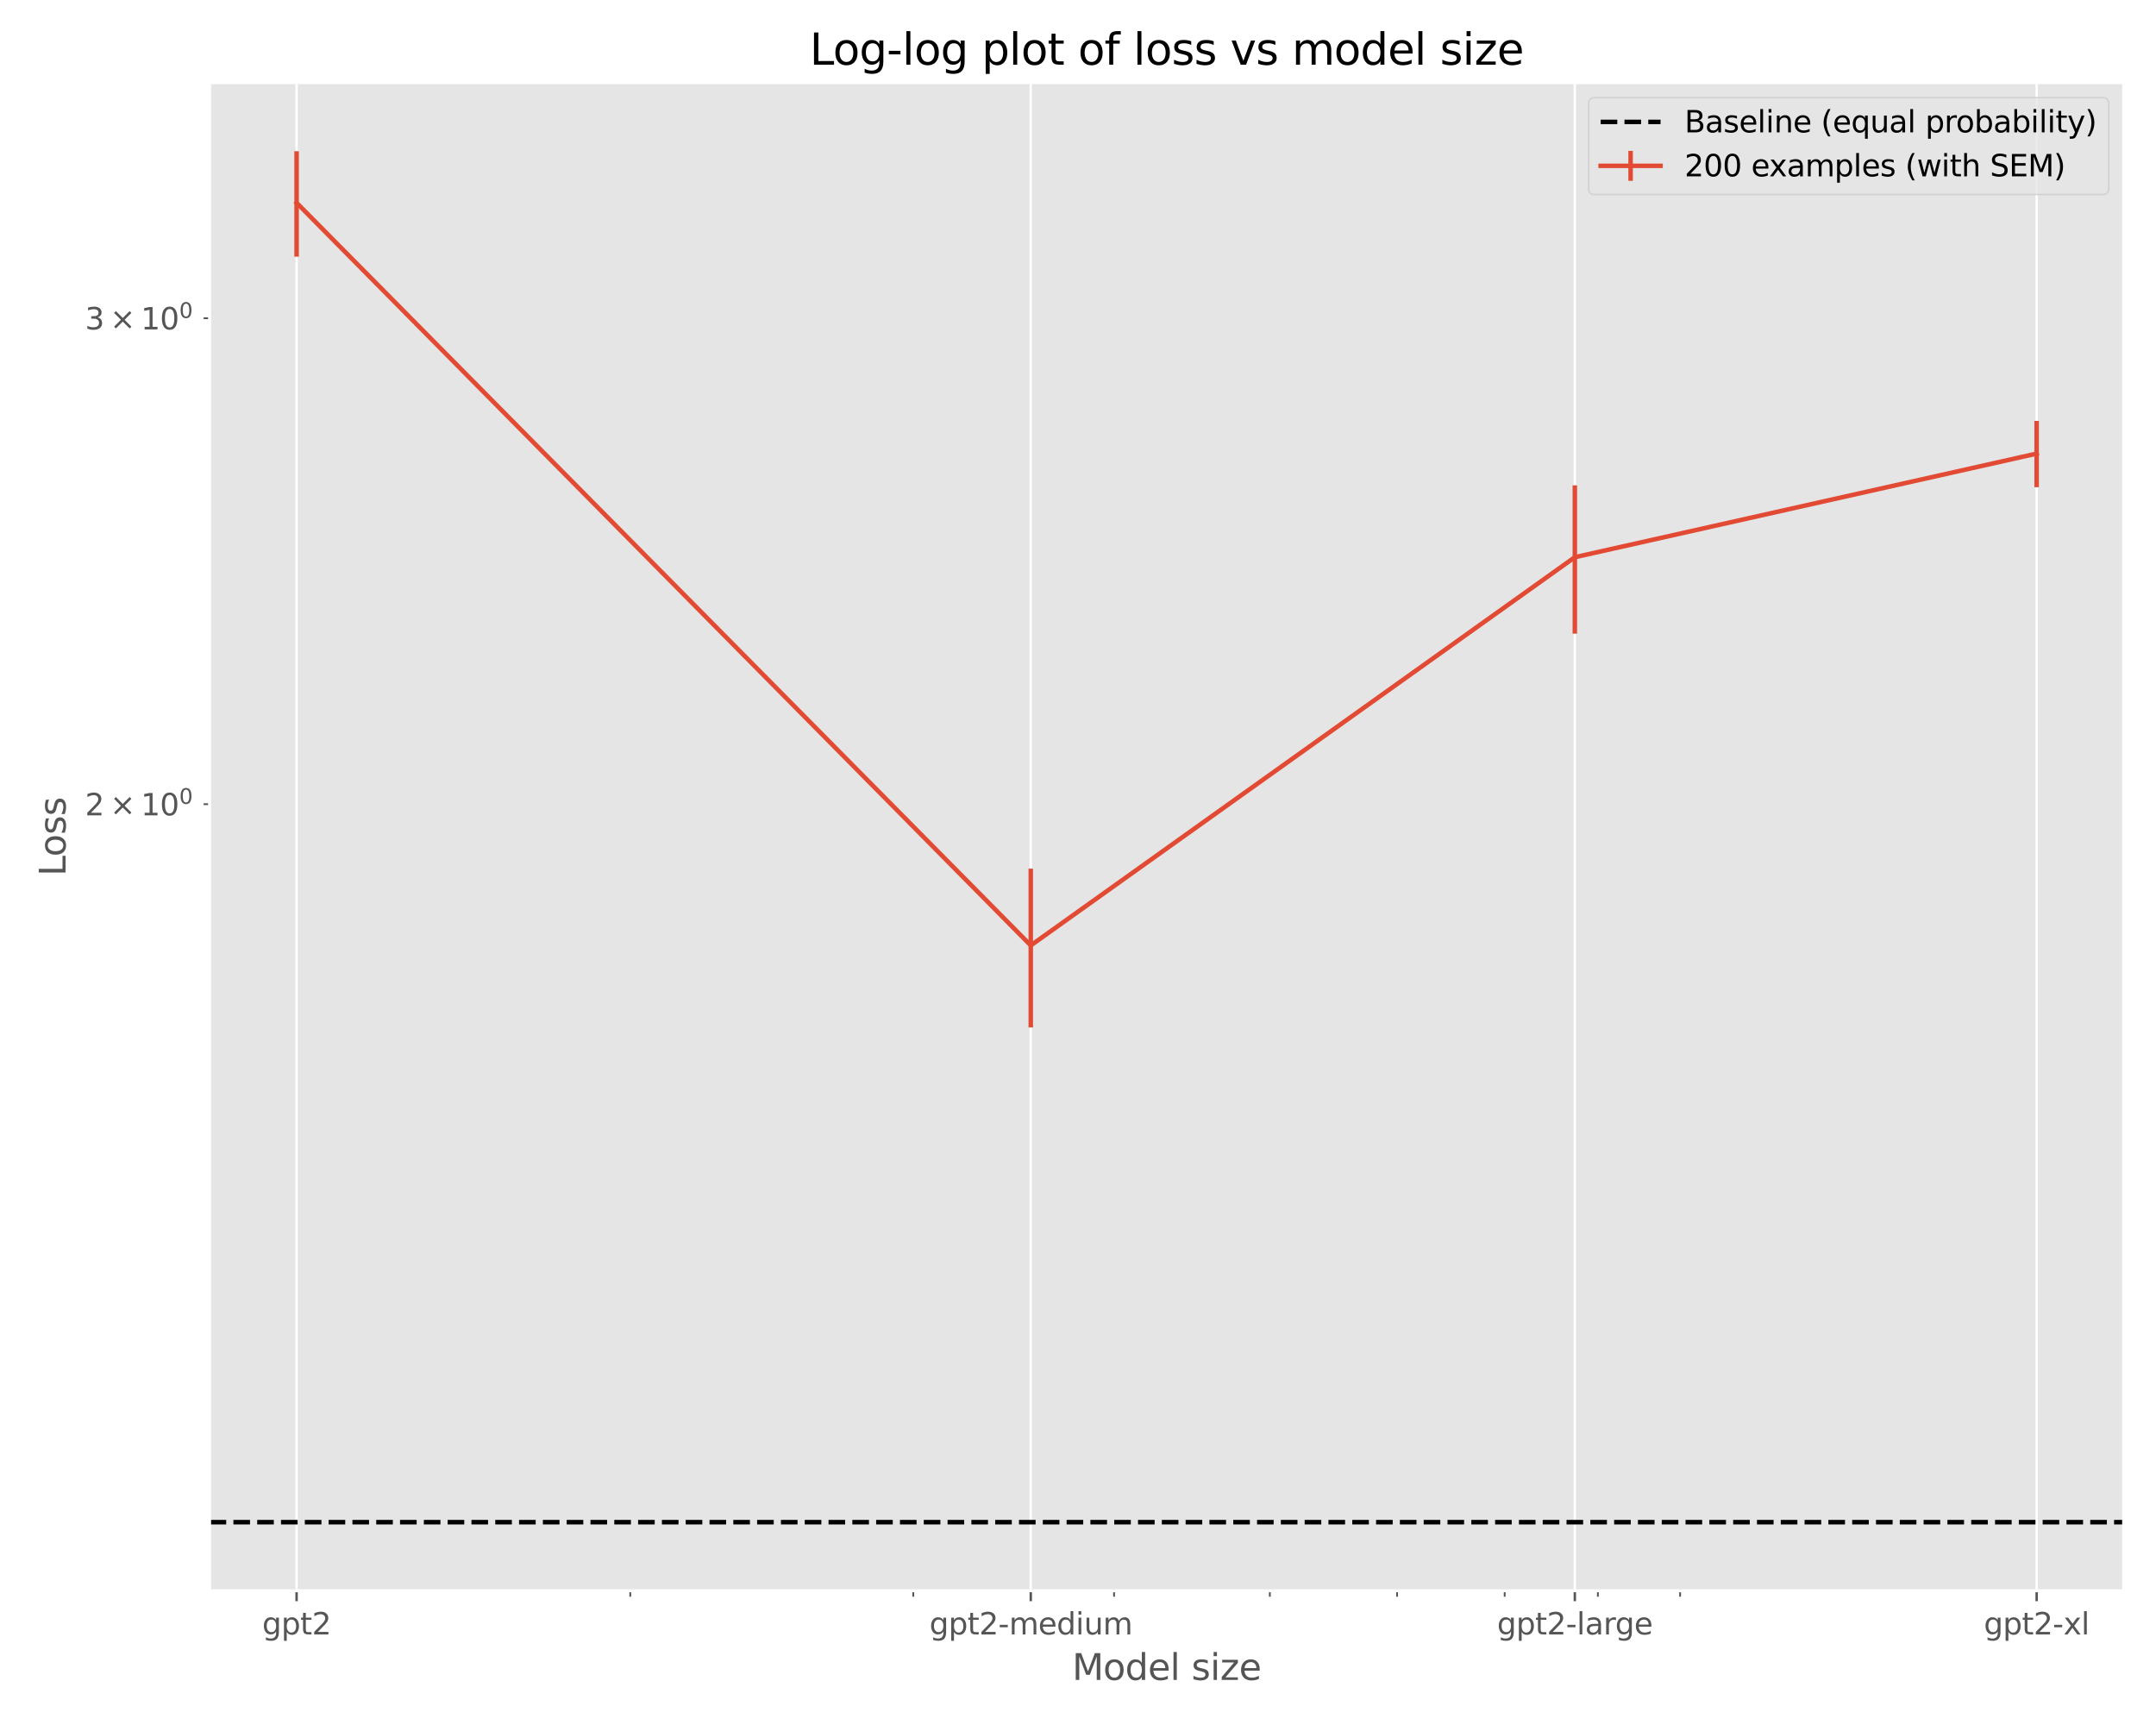 <?xml version="1.0" encoding="utf-8" standalone="no"?>
<!DOCTYPE svg PUBLIC "-//W3C//DTD SVG 1.1//EN"
  "http://www.w3.org/Graphics/SVG/1.1/DTD/svg11.dtd">
<svg xmlns:xlink="http://www.w3.org/1999/xlink" width="720pt" height="576pt" viewBox="0 0 720 576" xmlns="http://www.w3.org/2000/svg" version="1.1">
 <defs>
  <style type="text/css">*{stroke-linejoin: round; stroke-linecap: butt}</style>
 </defs>
 <g id="figure_1">
  <g id="patch_1">
   <path d="M 0 576 
L 720 576 
L 720 0 
L 0 0 
z
" style="fill: #ffffff"/>
  </g>
  <g id="axes_1">
   <g id="patch_2">
    <path d="M 69.992 531.16 
L 709.2 531.16 
L 709.2 27.6 
L 69.992 27.6 
z
" style="fill: #e5e5e5"/>
   </g>
   <g id="matplotlib.axis_1">
    <g id="xtick_1">
     <g id="line2d_1">
      <path d="M 99.047 531.16 
L 99.047 27.6 
" clip-path="url(#p39ba7f995c)" style="fill: none; stroke: #ffffff; stroke-width: 0.8; stroke-linecap: square"/>
     </g>
     <g id="line2d_2">
      <defs>
       <path id="m944b3bfeea" d="M 0 0 
L 0 3.5 
" style="stroke: #555555; stroke-width: 0.8"/>
      </defs>
      <g>
       <use xlink:href="#m944b3bfeea" x="99.047" y="531.16" style="fill: #555555; stroke: #555555; stroke-width: 0.8"/>
      </g>
     </g>
     <g id="text_1">
      <!-- gpt2 -->
      <g style="fill: #555555" transform="translate(87.557 545.758) scale(0.1 -0.1)">
       <defs>
        <path id="DejaVuSans-67" d="M 2906 1791 
Q 2906 2416 2648 2759 
Q 2391 3103 1925 3103 
Q 1463 3103 1205 2759 
Q 947 2416 947 1791 
Q 947 1169 1205 825 
Q 1463 481 1925 481 
Q 2391 481 2648 825 
Q 2906 1169 2906 1791 
z
M 3481 434 
Q 3481 -459 3084 -895 
Q 2688 -1331 1869 -1331 
Q 1566 -1331 1297 -1286 
Q 1028 -1241 775 -1147 
L 775 -588 
Q 1028 -725 1275 -790 
Q 1522 -856 1778 -856 
Q 2344 -856 2625 -561 
Q 2906 -266 2906 331 
L 2906 616 
Q 2728 306 2450 153 
Q 2172 0 1784 0 
Q 1141 0 747 490 
Q 353 981 353 1791 
Q 353 2603 747 3093 
Q 1141 3584 1784 3584 
Q 2172 3584 2450 3431 
Q 2728 3278 2906 2969 
L 2906 3500 
L 3481 3500 
L 3481 434 
z
" transform="scale(0.016)"/>
        <path id="DejaVuSans-70" d="M 1159 525 
L 1159 -1331 
L 581 -1331 
L 581 3500 
L 1159 3500 
L 1159 2969 
Q 1341 3281 1617 3432 
Q 1894 3584 2278 3584 
Q 2916 3584 3314 3078 
Q 3713 2572 3713 1747 
Q 3713 922 3314 415 
Q 2916 -91 2278 -91 
Q 1894 -91 1617 61 
Q 1341 213 1159 525 
z
M 3116 1747 
Q 3116 2381 2855 2742 
Q 2594 3103 2138 3103 
Q 1681 3103 1420 2742 
Q 1159 2381 1159 1747 
Q 1159 1113 1420 752 
Q 1681 391 2138 391 
Q 2594 391 2855 752 
Q 3116 1113 3116 1747 
z
" transform="scale(0.016)"/>
        <path id="DejaVuSans-74" d="M 1172 4494 
L 1172 3500 
L 2356 3500 
L 2356 3053 
L 1172 3053 
L 1172 1153 
Q 1172 725 1289 603 
Q 1406 481 1766 481 
L 2356 481 
L 2356 0 
L 1766 0 
Q 1100 0 847 248 
Q 594 497 594 1153 
L 594 3053 
L 172 3053 
L 172 3500 
L 594 3500 
L 594 4494 
L 1172 4494 
z
" transform="scale(0.016)"/>
        <path id="DejaVuSans-32" d="M 1228 531 
L 3431 531 
L 3431 0 
L 469 0 
L 469 531 
Q 828 903 1448 1529 
Q 2069 2156 2228 2338 
Q 2531 2678 2651 2914 
Q 2772 3150 2772 3378 
Q 2772 3750 2511 3984 
Q 2250 4219 1831 4219 
Q 1534 4219 1204 4116 
Q 875 4013 500 3803 
L 500 4441 
Q 881 4594 1212 4672 
Q 1544 4750 1819 4750 
Q 2544 4750 2975 4387 
Q 3406 4025 3406 3419 
Q 3406 3131 3298 2873 
Q 3191 2616 2906 2266 
Q 2828 2175 2409 1742 
Q 1991 1309 1228 531 
z
" transform="scale(0.016)"/>
       </defs>
       <use xlink:href="#DejaVuSans-67"/>
       <use xlink:href="#DejaVuSans-70" x="63.477"/>
       <use xlink:href="#DejaVuSans-74" x="126.953"/>
       <use xlink:href="#DejaVuSans-32" x="166.162"/>
      </g>
     </g>
    </g>
    <g id="xtick_2">
     <g id="line2d_3">
      <path d="M 344.227 531.16 
L 344.227 27.6 
" clip-path="url(#p39ba7f995c)" style="fill: none; stroke: #ffffff; stroke-width: 0.8; stroke-linecap: square"/>
     </g>
     <g id="line2d_4">
      <g>
       <use xlink:href="#m944b3bfeea" x="344.227" y="531.16" style="fill: #555555; stroke: #555555; stroke-width: 0.8"/>
      </g>
     </g>
     <g id="text_2">
      <!-- gpt2-medium -->
      <g style="fill: #555555" transform="translate(310.384 545.758) scale(0.1 -0.1)">
       <defs>
        <path id="DejaVuSans-2d" d="M 313 2009 
L 1997 2009 
L 1997 1497 
L 313 1497 
L 313 2009 
z
" transform="scale(0.016)"/>
        <path id="DejaVuSans-6d" d="M 3328 2828 
Q 3544 3216 3844 3400 
Q 4144 3584 4550 3584 
Q 5097 3584 5394 3201 
Q 5691 2819 5691 2113 
L 5691 0 
L 5113 0 
L 5113 2094 
Q 5113 2597 4934 2840 
Q 4756 3084 4391 3084 
Q 3944 3084 3684 2787 
Q 3425 2491 3425 1978 
L 3425 0 
L 2847 0 
L 2847 2094 
Q 2847 2600 2669 2842 
Q 2491 3084 2119 3084 
Q 1678 3084 1418 2786 
Q 1159 2488 1159 1978 
L 1159 0 
L 581 0 
L 581 3500 
L 1159 3500 
L 1159 2956 
Q 1356 3278 1631 3431 
Q 1906 3584 2284 3584 
Q 2666 3584 2933 3390 
Q 3200 3197 3328 2828 
z
" transform="scale(0.016)"/>
        <path id="DejaVuSans-65" d="M 3597 1894 
L 3597 1613 
L 953 1613 
Q 991 1019 1311 708 
Q 1631 397 2203 397 
Q 2534 397 2845 478 
Q 3156 559 3463 722 
L 3463 178 
Q 3153 47 2828 -22 
Q 2503 -91 2169 -91 
Q 1331 -91 842 396 
Q 353 884 353 1716 
Q 353 2575 817 3079 
Q 1281 3584 2069 3584 
Q 2775 3584 3186 3129 
Q 3597 2675 3597 1894 
z
M 3022 2063 
Q 3016 2534 2758 2815 
Q 2500 3097 2075 3097 
Q 1594 3097 1305 2825 
Q 1016 2553 972 2059 
L 3022 2063 
z
" transform="scale(0.016)"/>
        <path id="DejaVuSans-64" d="M 2906 2969 
L 2906 4863 
L 3481 4863 
L 3481 0 
L 2906 0 
L 2906 525 
Q 2725 213 2448 61 
Q 2172 -91 1784 -91 
Q 1150 -91 751 415 
Q 353 922 353 1747 
Q 353 2572 751 3078 
Q 1150 3584 1784 3584 
Q 2172 3584 2448 3432 
Q 2725 3281 2906 2969 
z
M 947 1747 
Q 947 1113 1208 752 
Q 1469 391 1925 391 
Q 2381 391 2643 752 
Q 2906 1113 2906 1747 
Q 2906 2381 2643 2742 
Q 2381 3103 1925 3103 
Q 1469 3103 1208 2742 
Q 947 2381 947 1747 
z
" transform="scale(0.016)"/>
        <path id="DejaVuSans-69" d="M 603 3500 
L 1178 3500 
L 1178 0 
L 603 0 
L 603 3500 
z
M 603 4863 
L 1178 4863 
L 1178 4134 
L 603 4134 
L 603 4863 
z
" transform="scale(0.016)"/>
        <path id="DejaVuSans-75" d="M 544 1381 
L 544 3500 
L 1119 3500 
L 1119 1403 
Q 1119 906 1312 657 
Q 1506 409 1894 409 
Q 2359 409 2629 706 
Q 2900 1003 2900 1516 
L 2900 3500 
L 3475 3500 
L 3475 0 
L 2900 0 
L 2900 538 
Q 2691 219 2414 64 
Q 2138 -91 1772 -91 
Q 1169 -91 856 284 
Q 544 659 544 1381 
z
M 1991 3584 
L 1991 3584 
z
" transform="scale(0.016)"/>
       </defs>
       <use xlink:href="#DejaVuSans-67"/>
       <use xlink:href="#DejaVuSans-70" x="63.477"/>
       <use xlink:href="#DejaVuSans-74" x="126.953"/>
       <use xlink:href="#DejaVuSans-32" x="166.162"/>
       <use xlink:href="#DejaVuSans-2d" x="229.785"/>
       <use xlink:href="#DejaVuSans-6d" x="265.869"/>
       <use xlink:href="#DejaVuSans-65" x="363.281"/>
       <use xlink:href="#DejaVuSans-64" x="424.805"/>
       <use xlink:href="#DejaVuSans-69" x="488.281"/>
       <use xlink:href="#DejaVuSans-75" x="516.064"/>
       <use xlink:href="#DejaVuSans-6d" x="579.443"/>
      </g>
     </g>
    </g>
    <g id="xtick_3">
     <g id="line2d_5">
      <path d="M 525.916 531.16 
L 525.916 27.6 
" clip-path="url(#p39ba7f995c)" style="fill: none; stroke: #ffffff; stroke-width: 0.8; stroke-linecap: square"/>
     </g>
     <g id="line2d_6">
      <g>
       <use xlink:href="#m944b3bfeea" x="525.916" y="531.16" style="fill: #555555; stroke: #555555; stroke-width: 0.8"/>
      </g>
     </g>
     <g id="text_3">
      <!-- gpt2-large -->
      <g style="fill: #555555" transform="translate(499.951 545.758) scale(0.1 -0.1)">
       <defs>
        <path id="DejaVuSans-6c" d="M 603 4863 
L 1178 4863 
L 1178 0 
L 603 0 
L 603 4863 
z
" transform="scale(0.016)"/>
        <path id="DejaVuSans-61" d="M 2194 1759 
Q 1497 1759 1228 1600 
Q 959 1441 959 1056 
Q 959 750 1161 570 
Q 1363 391 1709 391 
Q 2188 391 2477 730 
Q 2766 1069 2766 1631 
L 2766 1759 
L 2194 1759 
z
M 3341 1997 
L 3341 0 
L 2766 0 
L 2766 531 
Q 2569 213 2275 61 
Q 1981 -91 1556 -91 
Q 1019 -91 701 211 
Q 384 513 384 1019 
Q 384 1609 779 1909 
Q 1175 2209 1959 2209 
L 2766 2209 
L 2766 2266 
Q 2766 2663 2505 2880 
Q 2244 3097 1772 3097 
Q 1472 3097 1187 3025 
Q 903 2953 641 2809 
L 641 3341 
Q 956 3463 1253 3523 
Q 1550 3584 1831 3584 
Q 2591 3584 2966 3190 
Q 3341 2797 3341 1997 
z
" transform="scale(0.016)"/>
        <path id="DejaVuSans-72" d="M 2631 2963 
Q 2534 3019 2420 3045 
Q 2306 3072 2169 3072 
Q 1681 3072 1420 2755 
Q 1159 2438 1159 1844 
L 1159 0 
L 581 0 
L 581 3500 
L 1159 3500 
L 1159 2956 
Q 1341 3275 1631 3429 
Q 1922 3584 2338 3584 
Q 2397 3584 2469 3576 
Q 2541 3569 2628 3553 
L 2631 2963 
z
" transform="scale(0.016)"/>
       </defs>
       <use xlink:href="#DejaVuSans-67"/>
       <use xlink:href="#DejaVuSans-70" x="63.477"/>
       <use xlink:href="#DejaVuSans-74" x="126.953"/>
       <use xlink:href="#DejaVuSans-32" x="166.162"/>
       <use xlink:href="#DejaVuSans-2d" x="229.785"/>
       <use xlink:href="#DejaVuSans-6c" x="265.869"/>
       <use xlink:href="#DejaVuSans-61" x="293.652"/>
       <use xlink:href="#DejaVuSans-72" x="354.932"/>
       <use xlink:href="#DejaVuSans-67" x="394.295"/>
       <use xlink:href="#DejaVuSans-65" x="457.771"/>
      </g>
     </g>
    </g>
    <g id="xtick_4">
     <g id="line2d_7">
      <path d="M 680.145 531.16 
L 680.145 27.6 
" clip-path="url(#p39ba7f995c)" style="fill: none; stroke: #ffffff; stroke-width: 0.8; stroke-linecap: square"/>
     </g>
     <g id="line2d_8">
      <g>
       <use xlink:href="#m944b3bfeea" x="680.145" y="531.16" style="fill: #555555; stroke: #555555; stroke-width: 0.8"/>
      </g>
     </g>
     <g id="text_4">
      <!-- gpt2-xl -->
      <g style="fill: #555555" transform="translate(662.503 545.758) scale(0.1 -0.1)">
       <defs>
        <path id="DejaVuSans-78" d="M 3513 3500 
L 2247 1797 
L 3578 0 
L 2900 0 
L 1881 1375 
L 863 0 
L 184 0 
L 1544 1831 
L 300 3500 
L 978 3500 
L 1906 2253 
L 2834 3500 
L 3513 3500 
z
" transform="scale(0.016)"/>
       </defs>
       <use xlink:href="#DejaVuSans-67"/>
       <use xlink:href="#DejaVuSans-70" x="63.477"/>
       <use xlink:href="#DejaVuSans-74" x="126.953"/>
       <use xlink:href="#DejaVuSans-32" x="166.162"/>
       <use xlink:href="#DejaVuSans-2d" x="229.785"/>
       <use xlink:href="#DejaVuSans-78" x="265.869"/>
       <use xlink:href="#DejaVuSans-6c" x="325.049"/>
      </g>
     </g>
    </g>
    <g id="xtick_5">
     <g id="line2d_9">
      <defs>
       <path id="mdb8446ba97" d="M 0 0 
L 0 2 
" style="stroke: #555555; stroke-width: 0.6"/>
      </defs>
      <g>
       <use xlink:href="#mdb8446ba97" x="210.476" y="531.16" style="fill: #555555; stroke: #555555; stroke-width: 0.6"/>
      </g>
     </g>
    </g>
    <g id="xtick_6">
     <g id="line2d_10">
      <g>
       <use xlink:href="#mdb8446ba97" x="304.989" y="531.16" style="fill: #555555; stroke: #555555; stroke-width: 0.6"/>
      </g>
     </g>
    </g>
    <g id="xtick_7">
     <g id="line2d_11">
      <g>
       <use xlink:href="#mdb8446ba97" x="372.047" y="531.16" style="fill: #555555; stroke: #555555; stroke-width: 0.6"/>
      </g>
     </g>
    </g>
    <g id="xtick_8">
     <g id="line2d_12">
      <g>
       <use xlink:href="#mdb8446ba97" x="424.061" y="531.16" style="fill: #555555; stroke: #555555; stroke-width: 0.6"/>
      </g>
     </g>
    </g>
    <g id="xtick_9">
     <g id="line2d_13">
      <g>
       <use xlink:href="#mdb8446ba97" x="466.56" y="531.16" style="fill: #555555; stroke: #555555; stroke-width: 0.6"/>
      </g>
     </g>
    </g>
    <g id="xtick_10">
     <g id="line2d_14">
      <g>
       <use xlink:href="#mdb8446ba97" x="502.492" y="531.16" style="fill: #555555; stroke: #555555; stroke-width: 0.6"/>
      </g>
     </g>
    </g>
    <g id="xtick_11">
     <g id="line2d_15">
      <g>
       <use xlink:href="#mdb8446ba97" x="533.618" y="531.16" style="fill: #555555; stroke: #555555; stroke-width: 0.6"/>
      </g>
     </g>
    </g>
    <g id="xtick_12">
     <g id="line2d_16">
      <g>
       <use xlink:href="#mdb8446ba97" x="561.073" y="531.16" style="fill: #555555; stroke: #555555; stroke-width: 0.6"/>
      </g>
     </g>
    </g>
    <g id="text_5">
     <!-- Model size -->
     <g style="fill: #555555" transform="translate(358.04 560.956) scale(0.12 -0.12)">
      <defs>
       <path id="DejaVuSans-4d" d="M 628 4666 
L 1569 4666 
L 2759 1491 
L 3956 4666 
L 4897 4666 
L 4897 0 
L 4281 0 
L 4281 4097 
L 3078 897 
L 2444 897 
L 1241 4097 
L 1241 0 
L 628 0 
L 628 4666 
z
" transform="scale(0.016)"/>
       <path id="DejaVuSans-6f" d="M 1959 3097 
Q 1497 3097 1228 2736 
Q 959 2375 959 1747 
Q 959 1119 1226 758 
Q 1494 397 1959 397 
Q 2419 397 2687 759 
Q 2956 1122 2956 1747 
Q 2956 2369 2687 2733 
Q 2419 3097 1959 3097 
z
M 1959 3584 
Q 2709 3584 3137 3096 
Q 3566 2609 3566 1747 
Q 3566 888 3137 398 
Q 2709 -91 1959 -91 
Q 1206 -91 779 398 
Q 353 888 353 1747 
Q 353 2609 779 3096 
Q 1206 3584 1959 3584 
z
" transform="scale(0.016)"/>
       <path id="DejaVuSans-20" transform="scale(0.016)"/>
       <path id="DejaVuSans-73" d="M 2834 3397 
L 2834 2853 
Q 2591 2978 2328 3040 
Q 2066 3103 1784 3103 
Q 1356 3103 1142 2972 
Q 928 2841 928 2578 
Q 928 2378 1081 2264 
Q 1234 2150 1697 2047 
L 1894 2003 
Q 2506 1872 2764 1633 
Q 3022 1394 3022 966 
Q 3022 478 2636 193 
Q 2250 -91 1575 -91 
Q 1294 -91 989 -36 
Q 684 19 347 128 
L 347 722 
Q 666 556 975 473 
Q 1284 391 1588 391 
Q 1994 391 2212 530 
Q 2431 669 2431 922 
Q 2431 1156 2273 1281 
Q 2116 1406 1581 1522 
L 1381 1569 
Q 847 1681 609 1914 
Q 372 2147 372 2553 
Q 372 3047 722 3315 
Q 1072 3584 1716 3584 
Q 2034 3584 2315 3537 
Q 2597 3491 2834 3397 
z
" transform="scale(0.016)"/>
       <path id="DejaVuSans-7a" d="M 353 3500 
L 3084 3500 
L 3084 2975 
L 922 459 
L 3084 459 
L 3084 0 
L 275 0 
L 275 525 
L 2438 3041 
L 353 3041 
L 353 3500 
z
" transform="scale(0.016)"/>
      </defs>
      <use xlink:href="#DejaVuSans-4d"/>
      <use xlink:href="#DejaVuSans-6f" x="86.279"/>
      <use xlink:href="#DejaVuSans-64" x="147.461"/>
      <use xlink:href="#DejaVuSans-65" x="210.938"/>
      <use xlink:href="#DejaVuSans-6c" x="272.461"/>
      <use xlink:href="#DejaVuSans-20" x="300.244"/>
      <use xlink:href="#DejaVuSans-73" x="332.031"/>
      <use xlink:href="#DejaVuSans-69" x="384.131"/>
      <use xlink:href="#DejaVuSans-7a" x="411.914"/>
      <use xlink:href="#DejaVuSans-65" x="464.404"/>
     </g>
    </g>
   </g>
   <g id="matplotlib.axis_2">
    <g id="ytick_1">
     <g id="line2d_17">
      <defs>
       <path id="m113c958fff" d="M 0 0 
L -2 0 
" style="stroke: #555555; stroke-width: 0.6"/>
      </defs>
      <g>
       <use xlink:href="#m113c958fff" x="69.992" y="268.524" style="fill: #555555; stroke: #555555; stroke-width: 0.6"/>
      </g>
     </g>
     <g id="text_6">
      <!-- $\mathdefault{2\times10^{0}}$ -->
      <g style="fill: #555555" transform="translate(28.392 272.323) scale(0.1 -0.1)">
       <defs>
        <path id="DejaVuSans-d7" d="M 4488 3438 
L 3059 2003 
L 4488 575 
L 4116 197 
L 2681 1631 
L 1247 197 
L 878 575 
L 2303 2003 
L 878 3438 
L 1247 3816 
L 2681 2381 
L 4116 3816 
L 4488 3438 
z
" transform="scale(0.016)"/>
        <path id="DejaVuSans-31" d="M 794 531 
L 1825 531 
L 1825 4091 
L 703 3866 
L 703 4441 
L 1819 4666 
L 2450 4666 
L 2450 531 
L 3481 531 
L 3481 0 
L 794 0 
L 794 531 
z
" transform="scale(0.016)"/>
        <path id="DejaVuSans-30" d="M 2034 4250 
Q 1547 4250 1301 3770 
Q 1056 3291 1056 2328 
Q 1056 1369 1301 889 
Q 1547 409 2034 409 
Q 2525 409 2770 889 
Q 3016 1369 3016 2328 
Q 3016 3291 2770 3770 
Q 2525 4250 2034 4250 
z
M 2034 4750 
Q 2819 4750 3233 4129 
Q 3647 3509 3647 2328 
Q 3647 1150 3233 529 
Q 2819 -91 2034 -91 
Q 1250 -91 836 529 
Q 422 1150 422 2328 
Q 422 3509 836 4129 
Q 1250 4750 2034 4750 
z
" transform="scale(0.016)"/>
       </defs>
       <use xlink:href="#DejaVuSans-32" transform="translate(0 0.766)"/>
       <use xlink:href="#DejaVuSans-d7" transform="translate(83.105 0.766)"/>
       <use xlink:href="#DejaVuSans-31" transform="translate(186.377 0.766)"/>
       <use xlink:href="#DejaVuSans-30" transform="translate(250 0.766)"/>
       <use xlink:href="#DejaVuSans-30" transform="translate(314.58 39.047) scale(0.7)"/>
      </g>
     </g>
    </g>
    <g id="ytick_2">
     <g id="line2d_18">
      <g>
       <use xlink:href="#m113c958fff" x="69.992" y="106.265" style="fill: #555555; stroke: #555555; stroke-width: 0.6"/>
      </g>
     </g>
     <g id="text_7">
      <!-- $\mathdefault{3\times10^{0}}$ -->
      <g style="fill: #555555" transform="translate(28.392 110.064) scale(0.1 -0.1)">
       <defs>
        <path id="DejaVuSans-33" d="M 2597 2516 
Q 3050 2419 3304 2112 
Q 3559 1806 3559 1356 
Q 3559 666 3084 287 
Q 2609 -91 1734 -91 
Q 1441 -91 1130 -33 
Q 819 25 488 141 
L 488 750 
Q 750 597 1062 519 
Q 1375 441 1716 441 
Q 2309 441 2620 675 
Q 2931 909 2931 1356 
Q 2931 1769 2642 2001 
Q 2353 2234 1838 2234 
L 1294 2234 
L 1294 2753 
L 1863 2753 
Q 2328 2753 2575 2939 
Q 2822 3125 2822 3475 
Q 2822 3834 2567 4026 
Q 2313 4219 1838 4219 
Q 1578 4219 1281 4162 
Q 984 4106 628 3988 
L 628 4550 
Q 988 4650 1302 4700 
Q 1616 4750 1894 4750 
Q 2613 4750 3031 4423 
Q 3450 4097 3450 3541 
Q 3450 3153 3228 2886 
Q 3006 2619 2597 2516 
z
" transform="scale(0.016)"/>
       </defs>
       <use xlink:href="#DejaVuSans-33" transform="translate(0 0.766)"/>
       <use xlink:href="#DejaVuSans-d7" transform="translate(83.105 0.766)"/>
       <use xlink:href="#DejaVuSans-31" transform="translate(186.377 0.766)"/>
       <use xlink:href="#DejaVuSans-30" transform="translate(250 0.766)"/>
       <use xlink:href="#DejaVuSans-30" transform="translate(314.58 39.047) scale(0.7)"/>
      </g>
     </g>
    </g>
    <g id="text_8">
     <!-- Loss -->
     <g style="fill: #555555" transform="translate(21.896 292.541) rotate(-90) scale(0.12 -0.12)">
      <defs>
       <path id="DejaVuSans-4c" d="M 628 4666 
L 1259 4666 
L 1259 531 
L 3531 531 
L 3531 0 
L 628 0 
L 628 4666 
z
" transform="scale(0.016)"/>
      </defs>
      <use xlink:href="#DejaVuSans-4c"/>
      <use xlink:href="#DejaVuSans-6f" x="53.963"/>
      <use xlink:href="#DejaVuSans-73" x="115.145"/>
      <use xlink:href="#DejaVuSans-73" x="167.244"/>
     </g>
    </g>
   </g>
   <g id="line2d_19">
    <path d="M 69.992 508.271 
L 709.2 508.271 
" clip-path="url(#p39ba7f995c)" style="fill: none; stroke-dasharray: 5.55,2.4; stroke-dashoffset: 0; stroke: #000000; stroke-width: 1.5"/>
   </g>
   <g id="LineCollection_1">
    <path d="M 99.047 85.714 
L 99.047 50.489 
" clip-path="url(#p39ba7f995c)" style="fill: none; stroke: #e24a33; stroke-width: 1.5"/>
    <path d="M 344.227 343.073 
L 344.227 290.06 
" clip-path="url(#p39ba7f995c)" style="fill: none; stroke: #e24a33; stroke-width: 1.5"/>
    <path d="M 525.916 211.59 
L 525.916 162.062 
" clip-path="url(#p39ba7f995c)" style="fill: none; stroke: #e24a33; stroke-width: 1.5"/>
    <path d="M 680.145 162.686 
L 680.145 140.546 
" clip-path="url(#p39ba7f995c)" style="fill: none; stroke: #e24a33; stroke-width: 1.5"/>
   </g>
   <g id="line2d_20">
    <path d="M 99.047 67.714 
L 344.227 315.69 
L 525.916 186.06 
L 680.145 151.463 
" clip-path="url(#p39ba7f995c)" style="fill: none; stroke: #e24a33; stroke-width: 1.5; stroke-linecap: square"/>
   </g>
   <g id="patch_3">
    <path d="M 69.992 531.16 
L 69.992 27.6 
" style="fill: none; stroke: #ffffff; stroke-linejoin: miter; stroke-linecap: square"/>
   </g>
   <g id="patch_4">
    <path d="M 709.2 531.16 
L 709.2 27.6 
" style="fill: none; stroke: #ffffff; stroke-linejoin: miter; stroke-linecap: square"/>
   </g>
   <g id="patch_5">
    <path d="M 69.992 531.16 
L 709.2 531.16 
" style="fill: none; stroke: #ffffff; stroke-linejoin: miter; stroke-linecap: square"/>
   </g>
   <g id="patch_6">
    <path d="M 69.992 27.6 
L 709.2 27.6 
" style="fill: none; stroke: #ffffff; stroke-linejoin: miter; stroke-linecap: square"/>
   </g>
   <g id="text_9">
    <!-- Log-log plot of loss vs model size -->
    <g transform="translate(270.391 21.6) scale(0.144 -0.144)">
     <defs>
      <path id="DejaVuSans-66" d="M 2375 4863 
L 2375 4384 
L 1825 4384 
Q 1516 4384 1395 4259 
Q 1275 4134 1275 3809 
L 1275 3500 
L 2222 3500 
L 2222 3053 
L 1275 3053 
L 1275 0 
L 697 0 
L 697 3053 
L 147 3053 
L 147 3500 
L 697 3500 
L 697 3744 
Q 697 4328 969 4595 
Q 1241 4863 1831 4863 
L 2375 4863 
z
" transform="scale(0.016)"/>
      <path id="DejaVuSans-76" d="M 191 3500 
L 800 3500 
L 1894 563 
L 2988 3500 
L 3597 3500 
L 2284 0 
L 1503 0 
L 191 3500 
z
" transform="scale(0.016)"/>
     </defs>
     <use xlink:href="#DejaVuSans-4c"/>
     <use xlink:href="#DejaVuSans-6f" x="53.963"/>
     <use xlink:href="#DejaVuSans-67" x="115.145"/>
     <use xlink:href="#DejaVuSans-2d" x="178.621"/>
     <use xlink:href="#DejaVuSans-6c" x="214.705"/>
     <use xlink:href="#DejaVuSans-6f" x="242.488"/>
     <use xlink:href="#DejaVuSans-67" x="303.67"/>
     <use xlink:href="#DejaVuSans-20" x="367.146"/>
     <use xlink:href="#DejaVuSans-70" x="398.934"/>
     <use xlink:href="#DejaVuSans-6c" x="462.41"/>
     <use xlink:href="#DejaVuSans-6f" x="490.193"/>
     <use xlink:href="#DejaVuSans-74" x="551.375"/>
     <use xlink:href="#DejaVuSans-20" x="590.584"/>
     <use xlink:href="#DejaVuSans-6f" x="622.371"/>
     <use xlink:href="#DejaVuSans-66" x="683.553"/>
     <use xlink:href="#DejaVuSans-20" x="718.758"/>
     <use xlink:href="#DejaVuSans-6c" x="750.545"/>
     <use xlink:href="#DejaVuSans-6f" x="778.328"/>
     <use xlink:href="#DejaVuSans-73" x="839.51"/>
     <use xlink:href="#DejaVuSans-73" x="891.609"/>
     <use xlink:href="#DejaVuSans-20" x="943.709"/>
     <use xlink:href="#DejaVuSans-76" x="975.496"/>
     <use xlink:href="#DejaVuSans-73" x="1034.676"/>
     <use xlink:href="#DejaVuSans-20" x="1086.775"/>
     <use xlink:href="#DejaVuSans-6d" x="1118.562"/>
     <use xlink:href="#DejaVuSans-6f" x="1215.975"/>
     <use xlink:href="#DejaVuSans-64" x="1277.156"/>
     <use xlink:href="#DejaVuSans-65" x="1340.633"/>
     <use xlink:href="#DejaVuSans-6c" x="1402.156"/>
     <use xlink:href="#DejaVuSans-20" x="1429.939"/>
     <use xlink:href="#DejaVuSans-73" x="1461.727"/>
     <use xlink:href="#DejaVuSans-69" x="1513.826"/>
     <use xlink:href="#DejaVuSans-7a" x="1541.609"/>
     <use xlink:href="#DejaVuSans-65" x="1594.1"/>
    </g>
   </g>
   <g id="legend_1">
    <g id="patch_7">
     <path d="M 532.545 64.956 
L 702.2 64.956 
Q 704.2 64.956 704.2 62.956 
L 704.2 34.6 
Q 704.2 32.6 702.2 32.6 
L 532.545 32.6 
Q 530.545 32.6 530.545 34.6 
L 530.545 62.956 
Q 530.545 64.956 532.545 64.956 
z
" style="fill: #e5e5e5; opacity: 0.8; stroke: #cccccc; stroke-width: 0.5; stroke-linejoin: miter"/>
    </g>
    <g id="line2d_21">
     <path d="M 534.545 40.698 
L 544.545 40.698 
L 554.545 40.698 
" style="fill: none; stroke-dasharray: 5.55,2.4; stroke-dashoffset: 0; stroke: #000000; stroke-width: 1.5"/>
    </g>
    <g id="text_10">
     <!-- Baseline (equal probability) -->
     <g transform="translate(562.545 44.198) scale(0.1 -0.1)">
      <defs>
       <path id="DejaVuSans-42" d="M 1259 2228 
L 1259 519 
L 2272 519 
Q 2781 519 3026 730 
Q 3272 941 3272 1375 
Q 3272 1813 3026 2020 
Q 2781 2228 2272 2228 
L 1259 2228 
z
M 1259 4147 
L 1259 2741 
L 2194 2741 
Q 2656 2741 2882 2914 
Q 3109 3088 3109 3444 
Q 3109 3797 2882 3972 
Q 2656 4147 2194 4147 
L 1259 4147 
z
M 628 4666 
L 2241 4666 
Q 2963 4666 3353 4366 
Q 3744 4066 3744 3513 
Q 3744 3084 3544 2831 
Q 3344 2578 2956 2516 
Q 3422 2416 3680 2098 
Q 3938 1781 3938 1306 
Q 3938 681 3513 340 
Q 3088 0 2303 0 
L 628 0 
L 628 4666 
z
" transform="scale(0.016)"/>
       <path id="DejaVuSans-6e" d="M 3513 2113 
L 3513 0 
L 2938 0 
L 2938 2094 
Q 2938 2591 2744 2837 
Q 2550 3084 2163 3084 
Q 1697 3084 1428 2787 
Q 1159 2491 1159 1978 
L 1159 0 
L 581 0 
L 581 3500 
L 1159 3500 
L 1159 2956 
Q 1366 3272 1645 3428 
Q 1925 3584 2291 3584 
Q 2894 3584 3203 3211 
Q 3513 2838 3513 2113 
z
" transform="scale(0.016)"/>
       <path id="DejaVuSans-28" d="M 1984 4856 
Q 1566 4138 1362 3434 
Q 1159 2731 1159 2009 
Q 1159 1288 1364 580 
Q 1569 -128 1984 -844 
L 1484 -844 
Q 1016 -109 783 600 
Q 550 1309 550 2009 
Q 550 2706 781 3412 
Q 1013 4119 1484 4856 
L 1984 4856 
z
" transform="scale(0.016)"/>
       <path id="DejaVuSans-71" d="M 947 1747 
Q 947 1113 1208 752 
Q 1469 391 1925 391 
Q 2381 391 2643 752 
Q 2906 1113 2906 1747 
Q 2906 2381 2643 2742 
Q 2381 3103 1925 3103 
Q 1469 3103 1208 2742 
Q 947 2381 947 1747 
z
M 2906 525 
Q 2725 213 2448 61 
Q 2172 -91 1784 -91 
Q 1150 -91 751 415 
Q 353 922 353 1747 
Q 353 2572 751 3078 
Q 1150 3584 1784 3584 
Q 2172 3584 2448 3432 
Q 2725 3281 2906 2969 
L 2906 3500 
L 3481 3500 
L 3481 -1331 
L 2906 -1331 
L 2906 525 
z
" transform="scale(0.016)"/>
       <path id="DejaVuSans-62" d="M 3116 1747 
Q 3116 2381 2855 2742 
Q 2594 3103 2138 3103 
Q 1681 3103 1420 2742 
Q 1159 2381 1159 1747 
Q 1159 1113 1420 752 
Q 1681 391 2138 391 
Q 2594 391 2855 752 
Q 3116 1113 3116 1747 
z
M 1159 2969 
Q 1341 3281 1617 3432 
Q 1894 3584 2278 3584 
Q 2916 3584 3314 3078 
Q 3713 2572 3713 1747 
Q 3713 922 3314 415 
Q 2916 -91 2278 -91 
Q 1894 -91 1617 61 
Q 1341 213 1159 525 
L 1159 0 
L 581 0 
L 581 4863 
L 1159 4863 
L 1159 2969 
z
" transform="scale(0.016)"/>
       <path id="DejaVuSans-79" d="M 2059 -325 
Q 1816 -950 1584 -1140 
Q 1353 -1331 966 -1331 
L 506 -1331 
L 506 -850 
L 844 -850 
Q 1081 -850 1212 -737 
Q 1344 -625 1503 -206 
L 1606 56 
L 191 3500 
L 800 3500 
L 1894 763 
L 2988 3500 
L 3597 3500 
L 2059 -325 
z
" transform="scale(0.016)"/>
       <path id="DejaVuSans-29" d="M 513 4856 
L 1013 4856 
Q 1481 4119 1714 3412 
Q 1947 2706 1947 2009 
Q 1947 1309 1714 600 
Q 1481 -109 1013 -844 
L 513 -844 
Q 928 -128 1133 580 
Q 1338 1288 1338 2009 
Q 1338 2731 1133 3434 
Q 928 4138 513 4856 
z
" transform="scale(0.016)"/>
      </defs>
      <use xlink:href="#DejaVuSans-42"/>
      <use xlink:href="#DejaVuSans-61" x="68.604"/>
      <use xlink:href="#DejaVuSans-73" x="129.883"/>
      <use xlink:href="#DejaVuSans-65" x="181.982"/>
      <use xlink:href="#DejaVuSans-6c" x="243.506"/>
      <use xlink:href="#DejaVuSans-69" x="271.289"/>
      <use xlink:href="#DejaVuSans-6e" x="299.072"/>
      <use xlink:href="#DejaVuSans-65" x="362.451"/>
      <use xlink:href="#DejaVuSans-20" x="423.975"/>
      <use xlink:href="#DejaVuSans-28" x="455.762"/>
      <use xlink:href="#DejaVuSans-65" x="494.775"/>
      <use xlink:href="#DejaVuSans-71" x="556.299"/>
      <use xlink:href="#DejaVuSans-75" x="619.775"/>
      <use xlink:href="#DejaVuSans-61" x="683.154"/>
      <use xlink:href="#DejaVuSans-6c" x="744.434"/>
      <use xlink:href="#DejaVuSans-20" x="772.217"/>
      <use xlink:href="#DejaVuSans-70" x="804.004"/>
      <use xlink:href="#DejaVuSans-72" x="867.48"/>
      <use xlink:href="#DejaVuSans-6f" x="906.344"/>
      <use xlink:href="#DejaVuSans-62" x="967.525"/>
      <use xlink:href="#DejaVuSans-61" x="1031.002"/>
      <use xlink:href="#DejaVuSans-62" x="1092.281"/>
      <use xlink:href="#DejaVuSans-69" x="1155.758"/>
      <use xlink:href="#DejaVuSans-6c" x="1183.541"/>
      <use xlink:href="#DejaVuSans-69" x="1211.324"/>
      <use xlink:href="#DejaVuSans-74" x="1239.107"/>
      <use xlink:href="#DejaVuSans-79" x="1278.316"/>
      <use xlink:href="#DejaVuSans-29" x="1337.496"/>
     </g>
    </g>
    <g id="LineCollection_2">
     <path d="M 544.545 60.377 
L 544.545 50.377 
" style="fill: none; stroke: #e24a33; stroke-width: 1.5"/>
    </g>
    <g id="line2d_22">
     <path d="M 534.545 55.377 
L 554.545 55.377 
" style="fill: none; stroke: #e24a33; stroke-width: 1.5; stroke-linecap: square"/>
    </g>
    <g id="line2d_23"/>
    <g id="text_11">
     <!-- 200 examples (with SEM) -->
     <g transform="translate(562.545 58.877) scale(0.1 -0.1)">
      <defs>
       <path id="DejaVuSans-77" d="M 269 3500 
L 844 3500 
L 1563 769 
L 2278 3500 
L 2956 3500 
L 3675 769 
L 4391 3500 
L 4966 3500 
L 4050 0 
L 3372 0 
L 2619 2869 
L 1863 0 
L 1184 0 
L 269 3500 
z
" transform="scale(0.016)"/>
       <path id="DejaVuSans-68" d="M 3513 2113 
L 3513 0 
L 2938 0 
L 2938 2094 
Q 2938 2591 2744 2837 
Q 2550 3084 2163 3084 
Q 1697 3084 1428 2787 
Q 1159 2491 1159 1978 
L 1159 0 
L 581 0 
L 581 4863 
L 1159 4863 
L 1159 2956 
Q 1366 3272 1645 3428 
Q 1925 3584 2291 3584 
Q 2894 3584 3203 3211 
Q 3513 2838 3513 2113 
z
" transform="scale(0.016)"/>
       <path id="DejaVuSans-53" d="M 3425 4513 
L 3425 3897 
Q 3066 4069 2747 4153 
Q 2428 4238 2131 4238 
Q 1616 4238 1336 4038 
Q 1056 3838 1056 3469 
Q 1056 3159 1242 3001 
Q 1428 2844 1947 2747 
L 2328 2669 
Q 3034 2534 3370 2195 
Q 3706 1856 3706 1288 
Q 3706 609 3251 259 
Q 2797 -91 1919 -91 
Q 1588 -91 1214 -16 
Q 841 59 441 206 
L 441 856 
Q 825 641 1194 531 
Q 1563 422 1919 422 
Q 2459 422 2753 634 
Q 3047 847 3047 1241 
Q 3047 1584 2836 1778 
Q 2625 1972 2144 2069 
L 1759 2144 
Q 1053 2284 737 2584 
Q 422 2884 422 3419 
Q 422 4038 858 4394 
Q 1294 4750 2059 4750 
Q 2388 4750 2728 4690 
Q 3069 4631 3425 4513 
z
" transform="scale(0.016)"/>
       <path id="DejaVuSans-45" d="M 628 4666 
L 3578 4666 
L 3578 4134 
L 1259 4134 
L 1259 2753 
L 3481 2753 
L 3481 2222 
L 1259 2222 
L 1259 531 
L 3634 531 
L 3634 0 
L 628 0 
L 628 4666 
z
" transform="scale(0.016)"/>
      </defs>
      <use xlink:href="#DejaVuSans-32"/>
      <use xlink:href="#DejaVuSans-30" x="63.623"/>
      <use xlink:href="#DejaVuSans-30" x="127.246"/>
      <use xlink:href="#DejaVuSans-20" x="190.869"/>
      <use xlink:href="#DejaVuSans-65" x="222.656"/>
      <use xlink:href="#DejaVuSans-78" x="282.43"/>
      <use xlink:href="#DejaVuSans-61" x="341.609"/>
      <use xlink:href="#DejaVuSans-6d" x="402.889"/>
      <use xlink:href="#DejaVuSans-70" x="500.301"/>
      <use xlink:href="#DejaVuSans-6c" x="563.777"/>
      <use xlink:href="#DejaVuSans-65" x="591.561"/>
      <use xlink:href="#DejaVuSans-73" x="653.084"/>
      <use xlink:href="#DejaVuSans-20" x="705.184"/>
      <use xlink:href="#DejaVuSans-28" x="736.971"/>
      <use xlink:href="#DejaVuSans-77" x="775.984"/>
      <use xlink:href="#DejaVuSans-69" x="857.771"/>
      <use xlink:href="#DejaVuSans-74" x="885.555"/>
      <use xlink:href="#DejaVuSans-68" x="924.764"/>
      <use xlink:href="#DejaVuSans-20" x="988.143"/>
      <use xlink:href="#DejaVuSans-53" x="1019.93"/>
      <use xlink:href="#DejaVuSans-45" x="1083.406"/>
      <use xlink:href="#DejaVuSans-4d" x="1146.59"/>
      <use xlink:href="#DejaVuSans-29" x="1232.869"/>
     </g>
    </g>
   </g>
  </g>
 </g>
 <defs>
  <clipPath id="p39ba7f995c">
   <rect x="69.992" y="27.6" width="639.208" height="503.56"/>
  </clipPath>
 </defs>
</svg>
